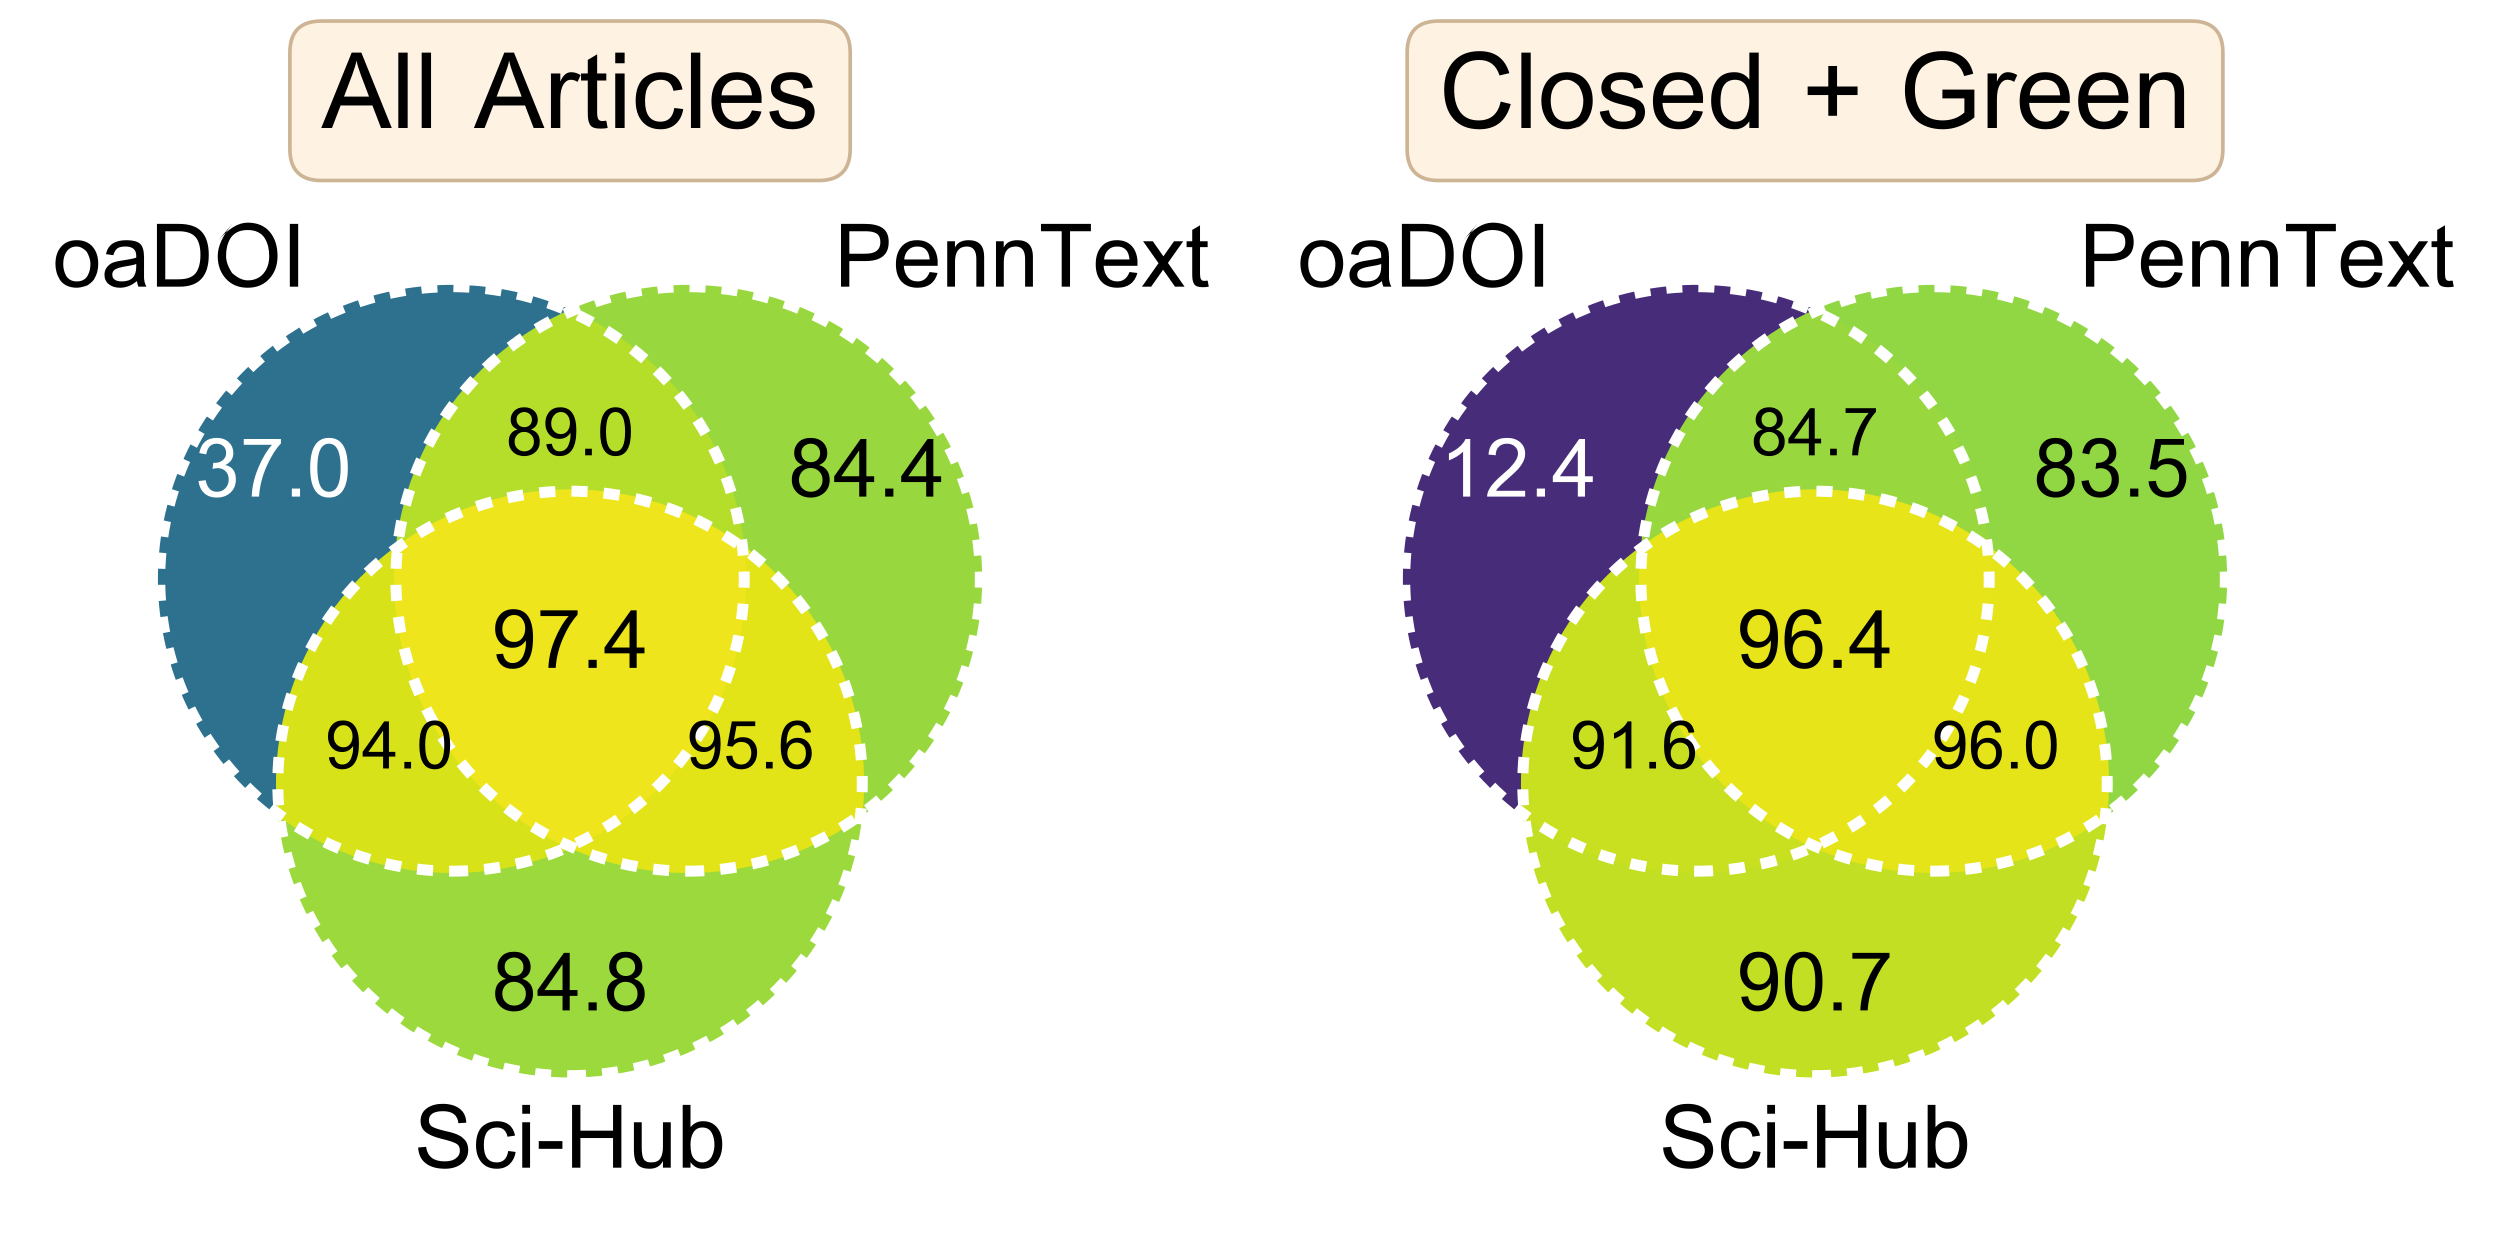 <?xml version="1.0" encoding="utf-8" standalone="no"?>
<!DOCTYPE svg PUBLIC "-//W3C//DTD SVG 1.1//EN"
  "http://www.w3.org/Graphics/SVG/1.1/DTD/svg11.dtd">
<!-- Created with matplotlib (http://matplotlib.org/) -->
<svg height="169pt" version="1.1" viewBox="0 0 342 169" width="342pt" xmlns="http://www.w3.org/2000/svg" xmlns:xlink="http://www.w3.org/1999/xlink">
 <defs>
  <style type="text/css">
*{stroke-linecap:butt;stroke-linejoin:round;}
  </style>
 </defs>
 <g id="figure_1">
  <g id="patch_1">
   <path d="M 0 169.329 
L 342.944 169.329 
L 342.944 -0 
L 0 -0 
z
" style="fill:#ffffff;"/>
  </g>
  <g id="axes_1">
   <g id="patch_2">
    <path clip-path="url(#p5672145ace)" d="M 77.983 42.625 
C 68.967 38.644 58.789 38.133 49.42 41.193 
C 40.051 44.253 32.137 50.672 27.209 59.207 
C 22.281 67.743 20.679 77.807 22.714 87.45 
C 24.748 97.094 30.279 105.653 38.235 111.47 
C 37.481 104.494 38.576 97.44 41.411 91.02 
C 44.246 84.601 48.721 79.04 54.386 74.898 
C 55.14 67.921 57.719 61.265 61.861 55.6 
C 66.002 49.936 71.564 45.46 77.983 42.625 
" style="fill:#2d718e;stroke:#2d718e;stroke-linejoin:miter;stroke-width:0.5;"/>
   </g>
   <g id="patch_3">
    <path clip-path="url(#p5672145ace)" d="M 77.983 42.625 
C 84.402 45.46 89.963 49.936 94.105 55.6 
C 98.247 61.265 100.825 67.921 101.58 74.898 
C 107.245 79.04 111.72 84.601 114.555 91.02 
C 117.39 97.44 118.485 104.494 117.731 111.47 
C 125.687 105.653 131.217 97.094 133.252 87.45 
C 135.287 77.807 133.685 67.743 128.757 59.207 
C 123.829 50.672 115.914 44.253 106.545 41.193 
C 97.176 38.133 86.999 38.644 77.983 42.625 
" style="fill:#98d83e;stroke:#98d83e;stroke-linejoin:miter;stroke-width:0.5;"/>
   </g>
   <g id="patch_4">
    <path clip-path="url(#p5672145ace)" d="M 77.983 42.625 
C 71.564 45.46 66.002 49.936 61.861 55.6 
C 57.719 61.265 55.14 67.921 54.386 74.898 
C 61.233 69.891 69.5 67.191 77.983 67.191 
C 86.466 67.191 94.732 69.891 101.58 74.898 
C 100.825 67.921 98.247 61.265 94.105 55.6 
C 89.963 49.936 84.402 45.46 77.983 42.625 
" style="fill:#b5de2b;stroke:#b5de2b;stroke-linejoin:miter;stroke-width:0.5;"/>
   </g>
   <g id="patch_5">
    <path clip-path="url(#p5672145ace)" d="M 38.235 111.47 
C 39.295 121.269 43.942 130.338 51.276 136.922 
C 58.611 143.506 68.127 147.151 77.983 147.151 
C 87.839 147.151 97.355 143.506 104.69 136.922 
C 112.024 130.338 116.671 121.269 117.731 111.47 
C 112.066 115.612 105.409 118.19 98.433 118.945 
C 91.456 119.7 84.402 118.604 77.983 115.769 
C 71.564 118.604 64.51 119.7 57.533 118.945 
C 50.556 118.19 43.9 115.612 38.235 111.47 
" style="fill:#9bd93c;stroke:#9bd93c;stroke-linejoin:miter;stroke-width:0.5;"/>
   </g>
   <g id="patch_6">
    <path clip-path="url(#p5672145ace)" d="M 38.235 111.47 
C 43.9 115.612 50.556 118.19 57.533 118.945 
C 64.51 119.7 71.564 118.604 77.983 115.769 
C 70.223 112.343 63.752 106.533 59.51 99.187 
C 55.269 91.841 53.474 83.332 54.386 74.898 
C 48.721 79.04 44.246 84.601 41.411 91.02 
C 38.576 97.44 37.481 104.494 38.235 111.47 
" style="fill:#d8e219;stroke:#d8e219;stroke-linejoin:miter;stroke-width:0.5;"/>
   </g>
   <g id="patch_7">
    <path clip-path="url(#p5672145ace)" d="M 101.58 74.898 
C 102.492 83.332 100.697 91.841 96.456 99.187 
C 92.214 106.533 85.743 112.343 77.983 115.769 
C 84.402 118.604 91.456 119.7 98.433 118.945 
C 105.409 118.19 112.066 115.612 117.731 111.47 
C 118.485 104.494 117.39 97.44 114.555 91.02 
C 111.72 84.601 107.245 79.04 101.58 74.898 
" style="fill:#e2e418;stroke:#e2e418;stroke-linejoin:miter;stroke-width:0.5;"/>
   </g>
   <g id="patch_8">
    <path clip-path="url(#p5672145ace)" d="M 54.386 74.898 
C 53.474 83.332 55.269 91.841 59.51 99.187 
C 63.752 106.533 70.223 112.343 77.983 115.769 
C 85.743 112.343 92.214 106.533 96.456 99.187 
C 100.697 91.841 102.492 83.332 101.58 74.898 
C 94.732 69.891 86.466 67.191 77.983 67.191 
C 69.5 67.191 61.233 69.891 54.386 74.898 
" style="fill:#efe51c;stroke:#efe51c;stroke-linejoin:miter;stroke-width:0.5;"/>
   </g>
   <g id="patch_9">
    <path clip-path="url(#p5672145ace)" d="M 61.832 119.177 
C 72.435 119.177 82.605 114.964 90.102 107.467 
C 97.599 99.97 101.812 89.8 101.812 79.197 
C 101.812 68.595 97.599 58.425 90.102 50.927 
C 82.605 43.43 72.435 39.218 61.832 39.218 
C 51.23 39.218 41.06 43.43 33.562 50.927 
C 26.065 58.425 21.853 68.595 21.853 79.197 
C 21.853 89.8 26.065 99.97 33.562 107.467 
C 41.06 114.964 51.23 119.177 61.832 119.177 
z
" style="fill:none;stroke:#ffffff;stroke-dasharray:2.2,2.2;stroke-dashoffset:0;stroke-linejoin:miter;stroke-width:1.5;"/>
   </g>
   <g id="patch_10">
    <path clip-path="url(#p5672145ace)" d="M 94.134 119.177 
C 104.736 119.177 114.906 114.964 122.403 107.467 
C 129.901 99.97 134.113 89.8 134.113 79.197 
C 134.113 68.595 129.901 58.425 122.403 50.927 
C 114.906 43.43 104.736 39.218 94.134 39.218 
C 83.531 39.218 73.361 43.43 65.864 50.927 
C 58.367 58.425 54.154 68.595 54.154 79.197 
C 54.154 89.8 58.367 99.97 65.864 107.467 
C 73.361 114.964 83.531 119.177 94.134 119.177 
z
" style="fill:none;stroke:#ffffff;stroke-dasharray:2.2,2.2;stroke-dashoffset:0;stroke-linejoin:miter;stroke-width:1.5;"/>
   </g>
   <g id="patch_11">
    <path clip-path="url(#p5672145ace)" d="M 77.983 147.151 
C 88.586 147.151 98.755 142.938 106.253 135.441 
C 113.75 127.944 117.962 117.774 117.962 107.171 
C 117.962 96.568 113.75 86.398 106.253 78.901 
C 98.755 71.404 88.586 67.191 77.983 67.191 
C 67.38 67.191 57.21 71.404 49.713 78.901 
C 42.216 86.398 38.003 96.568 38.003 107.171 
C 38.003 117.774 42.216 127.944 49.713 135.441 
C 57.21 142.938 67.38 147.151 77.983 147.151 
z
" style="fill:none;stroke:#ffffff;stroke-dasharray:2.2,2.2;stroke-dashoffset:0;stroke-linejoin:miter;stroke-width:1.5;"/>
   </g>
   <g id="text_1">
    <!-- 37.0 -->
    <defs>
     <path d="M 50.594 21.5 
Q 50.594 11 43.844 4.891 
Q 37.094 -1.203 27 -1.203 
Q 16.906 -1.203 11.047 4.438 
Q 5.203 10.094 4.094 19.297 
L 13 20.406 
Q 15.906 6 27 6 
Q 33.5 6 37.594 10.391 
Q 41.703 14.797 41.703 21.297 
Q 41.703 27.594 37.844 31.5 
Q 34 35.406 27.703 35.406 
Q 25.797 35.406 21.594 34.406 
L 22.5 42 
L 24.703 42 
Q 30.5 42 34.5 45.453 
Q 38.5 48.906 38.5 54.297 
Q 38.5 59.5 35.141 62.641 
Q 31.797 65.797 26.797 65.797 
Q 15.906 65.797 13.797 52.594 
L 5.094 54.094 
Q 8.594 73 26.703 73 
Q 36.094 73 41.75 67.641 
Q 47.406 62.297 47.406 54.094 
Q 47.406 43.797 37.406 39.297 
Q 50.594 36.297 50.594 21.5 
" id="Garuda-33"/>
     <path d="M 14.703 0 
Q 15.203 17.203 22.703 35.391 
Q 30.203 53.594 39.906 64.406 
L 4.797 64.406 
L 4.797 71.594 
L 51 71.594 
L 51 66.094 
Q 40.906 55.297 32.953 37.047 
Q 25 18.797 23.797 0 
z
" id="Garuda-37"/>
     <path d="M 9 0 
L 9 10 
L 19.203 10 
L 19.203 0 
z
" id="Garuda-2e"/>
     <path d="M 4.094 35.797 
Q 4.094 73 27.594 73 
Q 50.906 73 50.906 35.797 
Q 50.906 -1.203 27.594 -1.203 
Q 4.094 -1.203 4.094 35.797 
M 13 35.797 
Q 13 6 27.594 6 
Q 42 6 42 35.797 
Q 42 65.797 27.406 65.797 
Q 13 65.797 13 35.797 
" id="Garuda-30"/>
    </defs>
    <g style="fill:#ffffff;" transform="translate(26.702 67.934)scale(0.11 -0.11)">
     <use xlink:href="#Garuda-33"/>
     <use x="55.6" xlink:href="#Garuda-37"/>
     <use x="111.2" xlink:href="#Garuda-2e"/>
     <use x="138.9" xlink:href="#Garuda-30"/>
    </g>
   </g>
   <g id="text_2">
    <!-- 84.4 -->
    <defs>
     <path d="M 27.594 -1.203 
Q 17.203 -1.203 10.641 5 
Q 4.094 11.203 4.094 21 
Q 4.094 35.797 17.594 39.297 
Q 7 43.406 7 54.297 
Q 7 61.906 12.344 67.453 
Q 17.703 73 27.594 73 
Q 37 73 42.594 67.641 
Q 48.203 62.297 48.203 54 
Q 48.203 43.297 37.906 39.297 
Q 51.203 35 51.203 20.797 
Q 51.203 10.797 44.453 4.797 
Q 37.703 -1.203 27.594 -1.203 
M 27.594 65.797 
Q 23.203 65.797 19.547 62.844 
Q 15.906 59.906 15.906 54.594 
Q 15.906 49.406 19.156 46.094 
Q 22.406 42.797 27.703 42.797 
Q 32.906 42.797 36.094 45.938 
Q 39.297 49.094 39.297 54.094 
Q 39.297 59.297 35.891 62.547 
Q 32.5 65.797 27.594 65.797 
M 27.406 35.594 
Q 21.094 35.594 17.047 31.25 
Q 13 26.906 13 21 
Q 13 14.094 17.344 10.047 
Q 21.703 6 27.703 6 
Q 34.203 6 38.25 10.141 
Q 42.297 14.297 42.297 20.703 
Q 42.297 27.203 38.047 31.391 
Q 33.797 35.594 27.406 35.594 
" id="Garuda-38"/>
     <path d="M 32.297 0 
L 32.297 18.094 
L 1.203 18.094 
L 1.203 25.297 
L 34 71.594 
L 41.203 71.594 
L 41.203 25.297 
L 50.906 25.297 
L 50.906 18.094 
L 41.203 18.094 
L 41.203 0 
z
M 32.297 25.297 
L 32.297 57.5 
L 10 25.297 
z
" id="Garuda-34"/>
    </defs>
    <g transform="translate(107.87 67.934)scale(0.11 -0.11)">
     <use xlink:href="#Garuda-38"/>
     <use x="55.6" xlink:href="#Garuda-34"/>
     <use x="111.2" xlink:href="#Garuda-2e"/>
     <use x="138.9" xlink:href="#Garuda-34"/>
    </g>
   </g>
   <g id="text_3">
    <!-- 89.0 -->
    <defs>
     <path d="M 25.406 25 
Q 16 25 10.047 31.641 
Q 4.094 38.297 4.094 48.594 
Q 4.094 59.203 10.141 66.094 
Q 16.203 73 26.703 73 
Q 51.203 73 51.203 37.703 
Q 51.203 -1.203 25.594 -1.203 
Q 17.203 -1.203 11.891 3.594 
Q 6.594 8.406 5.5 16.906 
L 13.906 17.594 
Q 16.094 6 25.797 6 
Q 30.703 6 34.203 8.75 
Q 37.703 11.5 39.297 15.641 
Q 40.906 19.797 41.594 23.25 
Q 42.297 26.703 42.297 29.5 
L 42.297 34.203 
Q 36.5 25 25.406 25 
M 27.594 32.203 
Q 34 32.203 37.75 37.047 
Q 41.5 41.906 41.5 48.906 
Q 41.5 56 37.75 60.891 
Q 34 65.797 27.703 65.797 
Q 21.406 65.797 17.203 60.688 
Q 13 55.594 13 48.297 
Q 13 41.094 17.297 36.641 
Q 21.594 32.203 27.594 32.203 
" id="Garuda-39"/>
    </defs>
    <g transform="translate(69.231 62.286)scale(0.09 -0.09)">
     <use xlink:href="#Garuda-38"/>
     <use x="55.6" xlink:href="#Garuda-39"/>
     <use x="111.2" xlink:href="#Garuda-2e"/>
     <use x="138.9" xlink:href="#Garuda-30"/>
    </g>
   </g>
   <g id="text_4">
    <!-- 84.8 -->
    <g transform="translate(67.286 138.227)scale(0.11 -0.11)">
     <use xlink:href="#Garuda-38"/>
     <use x="55.6" xlink:href="#Garuda-34"/>
     <use x="111.2" xlink:href="#Garuda-2e"/>
     <use x="138.9" xlink:href="#Garuda-38"/>
    </g>
   </g>
   <g id="text_5">
    <!-- 94.0 -->
    <g transform="translate(44.496 105.129)scale(0.09 -0.09)">
     <use xlink:href="#Garuda-39"/>
     <use x="55.6" xlink:href="#Garuda-34"/>
     <use x="111.2" xlink:href="#Garuda-2e"/>
     <use x="138.9" xlink:href="#Garuda-30"/>
    </g>
   </g>
   <g id="text_6">
    <!-- 95.6 -->
    <defs>
     <path d="M 42.297 23.703 
Q 42.297 26.5 41.594 29.203 
Q 40.906 31.906 39.297 34.547 
Q 37.703 37.203 34.5 38.797 
Q 31.297 40.406 27 40.406 
Q 18.797 40.406 13.906 33.203 
L 5.703 34.297 
L 12.703 71.594 
L 48.297 71.594 
L 48.297 64.406 
L 19.797 64.406 
L 15.906 43.297 
Q 21.906 47.594 29.297 47.594 
Q 39.594 47.594 45.391 41.094 
Q 51.203 34.594 51.203 24.406 
Q 51.203 13.406 44.703 6.094 
Q 38.203 -1.203 27.094 -1.203 
Q 17.406 -1.203 11.25 4.094 
Q 5.094 9.406 4.094 18.906 
L 13.297 19.5 
Q 15.406 6 27.094 6 
Q 33.594 6 37.938 10.844 
Q 42.297 15.703 42.297 23.703 
" id="Garuda-35"/>
     <path d="M 50.906 23.594 
Q 50.906 12.594 44.797 5.688 
Q 38.703 -1.203 28.703 -1.203 
Q 3.703 -1.203 3.703 34.094 
Q 3.703 73 29.406 73 
Q 46.906 73 49.797 54.906 
L 41.094 54.297 
Q 38.5 65.797 28.797 65.797 
Q 23.094 65.797 19.344 61.688 
Q 15.594 57.594 14.094 51.5 
Q 12.594 45.406 12.594 37.406 
Q 18.406 46.594 29.906 46.594 
Q 39.297 46.594 45.094 40.094 
Q 50.906 33.594 50.906 23.594 
M 28.203 39.406 
Q 24.094 39.406 21.094 37.703 
Q 18.094 36 16.641 33.391 
Q 15.203 30.797 14.5 28.297 
Q 13.797 25.797 13.797 23.406 
Q 13.797 16 17.891 11 
Q 22 6 28.5 6 
Q 34.703 6 38.344 10.844 
Q 42 15.703 42 23 
Q 42 31.594 37.797 35.5 
Q 33.594 39.406 28.203 39.406 
" id="Garuda-36"/>
    </defs>
    <g transform="translate(93.966 105.129)scale(0.09 -0.09)">
     <use xlink:href="#Garuda-39"/>
     <use x="55.6" xlink:href="#Garuda-35"/>
     <use x="111.2" xlink:href="#Garuda-2e"/>
     <use x="138.9" xlink:href="#Garuda-36"/>
    </g>
   </g>
   <g id="text_7">
    <!-- 97.4 -->
    <g transform="translate(67.286 91.365)scale(0.11 -0.11)">
     <use xlink:href="#Garuda-39"/>
     <use x="55.6" xlink:href="#Garuda-37"/>
     <use x="111.2" xlink:href="#Garuda-2e"/>
     <use x="138.9" xlink:href="#Garuda-34"/>
    </g>
   </g>
   <g id="text_8">
    <!-- oaDOI -->
    <defs>
     <path d="M 44.594 4 
Q 34.5 -1.203 27.594 -1.203 
Q 20.703 -1.203 15.641 1.391 
Q 10.594 4 8.047 8.25 
Q 5.5 12.5 4.344 16.891 
Q 3.203 21.297 3.203 25.906 
Q 3.203 38.094 9.641 45.547 
Q 16.094 53 27.594 53 
Q 39.094 53 45.547 45.547 
Q 52 38.094 52 25.906 
Q 52 21.297 50.844 16.891 
Q 49.703 12.5 47.141 8.25 
Q 44.594 4 34.5 -1.203 
M 43.094 34.906 
Q 35 45.797 27.594 45.797 
Q 20.203 45.797 16.141 40.344 
Q 12.094 34.906 12.094 25.906 
Q 12.094 22.297 12.844 19 
Q 13.594 15.703 15.25 12.641 
Q 16.906 9.594 20.047 7.797 
Q 23.203 6 27.594 6 
Q 32 6 35.141 7.797 
Q 38.297 9.594 39.938 12.641 
Q 41.594 15.703 42.344 19 
Q 43.094 22.297 43.094 25.906 
Q 43.094 34.906 35 45.797 
" id="Garuda-6f"/>
     <path d="M 27.297 45.797 
Q 20.906 45.797 18.047 43.547 
Q 15.203 41.297 13.594 35.906 
L 5.203 37.094 
Q 8.5 53 28.5 53 
Q 39.5 53 44.047 48.953 
Q 48.594 44.906 48.594 33.406 
L 48.594 10.594 
Q 48.594 5.094 51.297 0 
L 42.203 0 
Q 40.906 2.797 40.5 6.406 
Q 31.406 -1.203 21.297 -1.203 
Q 13.5 -1.203 8.5 2.75 
Q 3.5 6.703 3.5 13.594 
Q 3.5 21.594 11 26.406 
Q 14.203 28.5 24.797 30.047 
Q 35.406 31.594 39.703 33.094 
L 39.703 35.297 
Q 39.703 45.797 27.297 45.797 
M 23.5 6 
Q 39.703 6 39.703 22.797 
L 39.703 25.906 
Q 36.406 24.5 28.75 23.344 
Q 21.094 22.203 16.75 20.25 
Q 12.406 18.297 12.406 13.906 
Q 12.406 6 23.5 6 
" id="Garuda-61"/>
     <path d="M 7.703 0 
L 7.703 71.594 
L 32.297 71.594 
Q 50.406 71.594 58.594 62.797 
Q 66.797 54 66.797 36.203 
Q 66.797 0 33.594 0 
z
M 17.203 8.406 
L 32.5 8.406 
Q 46.203 8.406 51.75 15.297 
Q 57.297 22.203 57.297 36.297 
Q 57.297 50.203 51.547 56.703 
Q 45.797 63.203 32.203 63.203 
L 17.203 63.203 
z
" id="Garuda-44"/>
     <path d="M 4.906 52 
Q 22.703 73 39 73 
Q 55.297 73 64.188 62.5 
Q 73.094 52 73.094 34.906 
Q 73.094 19.297 63.75 9.047 
Q 54.406 -1.203 39 -1.203 
Q 23.594 -1.203 14.25 9.047 
Q 4.906 19.297 4.906 34.906 
Q 4.906 52 22.703 73 
M 14.406 22.703 
Q 27.594 7.203 39 7.203 
Q 50.406 7.203 57 14.953 
Q 63.594 22.703 63.594 34.906 
Q 63.594 40.703 62.438 45.594 
Q 61.297 50.5 58.688 54.953 
Q 56.094 59.406 51.094 62 
Q 46.094 64.594 39 64.594 
Q 31.906 64.594 26.906 62 
Q 21.906 59.406 19.297 54.953 
Q 16.703 50.5 15.547 45.594 
Q 14.406 40.703 14.406 34.906 
Q 14.406 22.703 27.594 7.203 
" id="Garuda-4f"/>
     <path d="M 9.406 0 
L 9.406 71.594 
L 18.906 71.594 
L 18.906 0 
z
" id="Garuda-49"/>
    </defs>
    <g transform="translate(7.2 39.218)scale(0.12 -0.12)">
     <use xlink:href="#Garuda-6f"/>
     <use x="55.6" xlink:href="#Garuda-61"/>
     <use x="111.2" xlink:href="#Garuda-44"/>
     <use x="183.3" xlink:href="#Garuda-4f"/>
     <use x="261" xlink:href="#Garuda-49"/>
    </g>
   </g>
   <g id="text_9">
    <!-- PennText -->
    <defs>
     <path d="M 7.703 0 
L 7.703 71.594 
L 34.797 71.594 
Q 48.406 71.594 55.25 66.75 
Q 62.094 61.906 62.094 50.906 
Q 62.094 29.203 35.594 29.203 
L 17.203 29.203 
L 17.203 0 
z
M 52.594 50.594 
Q 52.594 57.797 48.438 60.5 
Q 44.297 63.203 35.594 63.203 
L 17.203 63.203 
L 17.203 37.594 
L 35.703 37.594 
Q 52.594 37.594 52.594 50.594 
" id="Garuda-50"/>
     <path d="M 12.703 23.797 
Q 13.203 15.703 17.25 10.844 
Q 21.297 6 28.5 6 
Q 38.094 6 42.203 16.703 
L 51.203 15.594 
Q 46.594 -1.203 28.406 -1.203 
Q 16.703 -1.203 10.203 5.75 
Q 3.703 12.703 3.703 25.594 
Q 3.703 38.094 10.047 45.547 
Q 16.406 53 27.906 53 
Q 38.297 53 44.391 46.75 
Q 50.5 40.5 51.297 29.594 
L 51.297 23.797 
z
M 13.203 31 
L 42.203 31 
Q 41 45.797 28.094 45.797 
Q 21.594 45.797 17.641 41.641 
Q 13.703 37.5 13.203 31 
" id="Garuda-65"/>
     <path d="M 6.594 0 
L 6.594 51.797 
L 15.406 51.797 
L 15.406 44.594 
Q 19.406 53 31.094 53 
Q 48.703 53 48.703 34.203 
L 48.703 0 
L 39.797 0 
L 39.797 31.594 
Q 39.797 45.797 29.094 45.797 
Q 15.5 45.797 15.5 28.406 
L 15.5 0 
z
" id="Garuda-6e"/>
     <path d="M 25.906 0 
L 25.906 63.203 
L 2.297 63.203 
L 2.297 71.594 
L 59.203 71.594 
L 59.203 63.203 
L 35.406 63.203 
L 35.406 0 
z
" id="Garuda-54"/>
     <path d="M 0.797 0 
L 19.703 26.797 
L 2.094 51.797 
L 13.203 51.797 
L 25.203 34.594 
L 37.406 51.797 
L 47.797 51.797 
L 30.406 27.094 
L 49.406 0 
L 38.5 0 
L 24.906 19.297 
L 11.297 0 
z
" id="Garuda-78"/>
     <path d="M 17.094 14.703 
Q 17.094 10.406 18.141 8.5 
Q 19.203 6.594 21.906 6.594 
Q 22.5 6.594 23.844 6.75 
Q 25.203 6.906 25.797 6.906 
L 27.094 0 
Q 24 -0.594 20.406 -0.594 
Q 16.297 -0.594 13.75 0.344 
Q 11.203 1.297 10.047 3.594 
Q 8.906 5.906 8.547 8.344 
Q 8.203 10.797 8.203 15.203 
L 8.203 45.094 
L 1.797 45.094 
L 1.797 51.797 
L 8.203 51.797 
L 8.203 64.703 
L 17.094 70 
L 17.094 51.797 
L 25.797 51.797 
L 25.797 45.094 
L 17.094 45.094 
z
" id="Garuda-74"/>
    </defs>
    <g transform="translate(114.123 39.218)scale(0.12 -0.12)">
     <use xlink:href="#Garuda-50"/>
     <use x="66.6" xlink:href="#Garuda-65"/>
     <use x="122.2" xlink:href="#Garuda-6e"/>
     <use x="177.8" xlink:href="#Garuda-6e"/>
     <use x="233.4" xlink:href="#Garuda-54"/>
     <use x="294.4" xlink:href="#Garuda-65"/>
     <use x="350" xlink:href="#Garuda-78"/>
     <use x="399.9" xlink:href="#Garuda-74"/>
    </g>
   </g>
   <g id="text_10">
    <!-- Sci-Hub -->
    <defs>
     <path d="M 61.5 20.203 
Q 61.5 10.406 54.047 4.594 
Q 46.594 -1.203 35.094 -1.203 
Q 21.203 -1.203 13.141 4.938 
Q 5.094 11.094 4.406 23 
L 13.5 23.797 
Q 15.594 7.203 34.594 7.203 
Q 38.703 7.203 42.297 8.141 
Q 45.906 9.094 48.953 12 
Q 52 14.906 52 19.5 
Q 52 25.203 47.641 27.594 
Q 43.297 30 30.5 33.094 
Q 18.5 36.094 12.844 40.688 
Q 7.203 45.297 7.203 53.203 
Q 7.203 62.594 14.297 67.688 
Q 21.406 72.797 32.297 72.797 
Q 44.406 72.797 51.656 67.297 
Q 58.906 61.797 59.297 51.297 
L 50.297 50.703 
Q 49 64.406 32.797 64.406 
Q 16.703 64.406 16.703 53.797 
Q 16.703 49 20.391 46.797 
Q 24.094 44.594 33.406 42.297 
Q 34.094 42.094 36.547 41.547 
Q 39 41 40.141 40.703 
Q 41.297 40.406 43.797 39.703 
Q 46.297 39 47.641 38.391 
Q 49 37.797 51.141 36.75 
Q 53.297 35.703 54.5 34.641 
Q 55.703 33.594 57.25 32.047 
Q 58.797 30.5 59.594 28.797 
Q 60.406 27.094 60.953 24.891 
Q 61.5 22.703 61.5 20.203 
" id="Garuda-53"/>
     <path d="M 3.797 25.797 
Q 3.797 33.594 6 39.188 
Q 8.203 44.797 11.844 47.641 
Q 15.5 50.5 19.391 51.75 
Q 23.297 53 27.594 53 
Q 45 53 48.297 36.594 
L 39.703 35.297 
Q 37.5 45.797 27.906 45.797 
Q 12.703 45.797 12.703 25.891 
Q 12.703 6 27.406 6 
Q 38.5 6 40.5 19 
L 49 17.906 
Q 47.594 9.203 42.047 4 
Q 36.5 -1.203 27.594 -1.203 
Q 16.297 -1.203 10.047 6.141 
Q 3.797 13.5 3.797 25.797 
" id="Garuda-63"/>
     <path d="M 6.594 61.5 
L 6.594 71.594 
L 15.5 71.594 
L 15.5 61.5 
z
M 6.594 0 
L 6.594 51.797 
L 15.5 51.797 
L 15.5 0 
z
" id="Garuda-69"/>
     <path d="M 3.203 21.5 
L 3.203 30.297 
L 30.203 30.297 
L 30.203 21.5 
z
" id="Garuda-2d"/>
     <path d="M 8 0 
L 8 71.594 
L 17.5 71.594 
L 17.5 42.203 
L 54.703 42.203 
L 54.703 71.594 
L 64.203 71.594 
L 64.203 0 
L 54.703 0 
L 54.703 33.797 
L 17.5 33.797 
L 17.5 0 
z
" id="Garuda-48"/>
     <path d="M 25.906 6 
Q 33.594 6 36.547 10.594 
Q 39.5 15.203 39.5 24.094 
L 39.5 51.797 
L 48.406 51.797 
L 48.406 0 
L 39.5 0 
L 39.5 7.703 
Q 35.203 -1.203 24.094 -1.203 
Q 14.5 -1.203 10.453 3.797 
Q 6.406 8.797 6.406 19.797 
L 6.406 51.797 
L 15.297 51.797 
L 15.297 23.094 
Q 15.297 13.703 17.5 9.844 
Q 19.703 6 25.906 6 
" id="Garuda-75"/>
     <path d="M 51.5 26.703 
Q 51.5 14.406 45.547 6.594 
Q 39.594 -1.203 29.094 -1.203 
Q 20.5 -1.203 15.297 6.406 
L 15.297 0 
L 6.406 0 
L 6.406 71.594 
L 15.297 71.594 
L 15.297 46.094 
Q 20.797 53 29.594 53 
Q 39.703 53 45.594 45.844 
Q 51.5 38.703 51.5 26.703 
M 28.797 45.797 
Q 22.203 45.797 18.75 40.391 
Q 15.297 35 15.297 26.406 
Q 15.297 14.906 19.188 10.453 
Q 23.094 6 28.406 6 
Q 32.406 6 35.344 8 
Q 38.297 10 39.797 13.25 
Q 41.297 16.5 41.938 19.641 
Q 42.594 22.797 42.594 25.906 
Q 42.594 34.5 39.297 40.141 
Q 36 45.797 28.797 45.797 
" id="Garuda-62"/>
    </defs>
    <g transform="translate(56.672 159.74)scale(0.12 -0.12)">
     <use xlink:href="#Garuda-53"/>
     <use x="66.6" xlink:href="#Garuda-63"/>
     <use x="116.5" xlink:href="#Garuda-69"/>
     <use x="138.7" xlink:href="#Garuda-2d"/>
     <use x="171.9" xlink:href="#Garuda-48"/>
     <use x="244" xlink:href="#Garuda-75"/>
     <use x="299.6" xlink:href="#Garuda-62"/>
    </g>
   </g>
   <g id="text_11">
    <g id="patch_12">
     <path d="M 43.976 24.696 
L 111.989 24.696 
Q 116.309 24.696 116.309 20.376 
L 116.309 7.2 
Q 116.309 2.88 111.989 2.88 
L 43.976 2.88 
Q 39.656 2.88 39.656 7.2 
L 39.656 20.376 
Q 39.656 24.696 43.976 24.696 
z
" style="fill:#fef2e2;stroke:#ccb494;stroke-linejoin:miter;stroke-width:0.5;"/>
    </g>
    <!-- All Articles -->
    <defs>
     <path d="M 28.703 71.594 
L 37.906 71.594 
L 66.797 0 
L 56.594 0 
L 48.406 21.406 
L 18.203 21.406 
L 10 0 
L -0.203 0 
z
M 21.406 29.797 
L 45.203 29.797 
L 37.406 50.406 
Q 34.203 59.094 33.297 64.094 
Q 32.406 59.094 29.203 50.406 
z
" id="Garuda-41"/>
     <path d="M 6.406 0 
L 6.406 71.594 
L 15.297 71.594 
L 15.297 0 
z
" id="Garuda-6c"/>
     <path id="Garuda-20"/>
     <path d="M 6.406 0 
L 6.406 51.797 
L 15.297 51.797 
L 15.297 44 
Q 19 53 25.594 53 
Q 30.094 53 34.594 50.297 
L 31.703 43.797 
Q 28.703 45.797 25.297 45.797 
Q 20.906 45.797 18.094 41.094 
Q 15.297 36.406 15.297 27.094 
L 15.297 0 
z
" id="Garuda-72"/>
     <path d="M 24.406 22.203 
Q 19.406 23.406 16.5 24.406 
Q 13.594 25.406 10.5 27.203 
Q 7.406 29 6 31.703 
Q 4.594 34.406 4.594 38.203 
Q 4.594 40.703 5.438 43.047 
Q 6.297 45.406 8.297 47.75 
Q 10.297 50.094 14.25 51.547 
Q 18.203 53 23.594 53 
Q 29.203 53 33.203 51.844 
Q 37.203 50.703 39.391 48.5 
Q 41.594 46.297 42.688 44 
Q 43.797 41.703 44.297 38.5 
L 35.594 37.406 
Q 34.406 45.797 24.203 45.797 
Q 13.5 45.797 13.5 39.094 
Q 13.5 36.094 15.797 34.688 
Q 18.094 33.297 24.406 31.594 
Q 25.297 31.406 27.75 30.75 
Q 30.203 30.094 31.047 29.844 
Q 31.906 29.594 34 28.938 
Q 36.094 28.297 36.938 27.891 
Q 37.797 27.5 39.438 26.703 
Q 41.094 25.906 41.797 25.203 
Q 42.5 24.5 43.5 23.391 
Q 44.5 22.297 44.953 21.141 
Q 45.406 20 45.75 18.5 
Q 46.094 17 46.094 15.297 
Q 46.094 10.594 43.938 7.188 
Q 41.797 3.797 38.438 2.047 
Q 35.094 0.297 31.797 -0.453 
Q 28.5 -1.203 25.297 -1.203 
Q 6.094 -1.203 3.094 15.5 
L 11.797 16.906 
Q 13.203 6 25.297 6 
Q 37.203 6 37.203 14.297 
Q 37.203 15.203 37.047 15.953 
Q 36.906 16.703 36.406 17.297 
Q 35.906 17.906 35.5 18.344 
Q 35.094 18.797 34.188 19.25 
Q 33.297 19.703 32.75 19.953 
Q 32.203 20.203 30.891 20.547 
Q 29.594 20.906 28.938 21.094 
Q 28.297 21.297 26.688 21.641 
Q 25.094 22 24.406 22.203 
" id="Garuda-73"/>
    </defs>
    <g transform="translate(43.976 17.509)scale(0.144 -0.144)">
     <use xlink:href="#Garuda-41"/>
     <use x="66.6" xlink:href="#Garuda-6c"/>
     <use x="88.8" xlink:href="#Garuda-6c"/>
     <use x="111" xlink:href="#Garuda-20"/>
     <use x="145" xlink:href="#Garuda-41"/>
     <use x="211.6" xlink:href="#Garuda-72"/>
     <use x="244.8" xlink:href="#Garuda-74"/>
     <use x="272.5" xlink:href="#Garuda-69"/>
     <use x="294.7" xlink:href="#Garuda-63"/>
     <use x="344.6" xlink:href="#Garuda-6c"/>
     <use x="366.8" xlink:href="#Garuda-65"/>
     <use x="422.4" xlink:href="#Garuda-73"/>
    </g>
   </g>
  </g>
  <g id="axes_2">
   <g id="patch_13">
    <path clip-path="url(#pb5d0901e44)" d="M 248.294 42.625 
C 239.278 38.644 229.101 38.133 219.732 41.193 
C 210.363 44.253 202.448 50.672 197.52 59.207 
C 192.592 67.743 190.991 77.807 193.025 87.45 
C 195.06 97.094 200.59 105.653 208.547 111.47 
C 207.792 104.494 208.887 97.44 211.722 91.02 
C 214.557 84.601 219.032 79.04 224.697 74.898 
C 225.452 67.921 228.03 61.265 232.172 55.6 
C 236.314 49.936 241.875 45.46 248.294 42.625 
" style="fill:#472c7a;stroke:#472c7a;stroke-linejoin:miter;stroke-width:0.5;"/>
   </g>
   <g id="patch_14">
    <path clip-path="url(#pb5d0901e44)" d="M 248.294 42.625 
C 254.714 45.46 260.275 49.936 264.417 55.6 
C 268.558 61.265 271.137 67.921 271.891 74.898 
C 277.556 79.04 282.032 84.601 284.866 91.02 
C 287.701 97.44 288.797 104.494 288.042 111.47 
C 295.998 105.653 301.529 97.094 303.563 87.45 
C 305.598 77.807 303.996 67.743 299.068 59.207 
C 294.14 50.672 286.226 44.253 276.857 41.193 
C 267.488 38.133 257.31 38.644 248.294 42.625 
" style="fill:#90d743;stroke:#90d743;stroke-linejoin:miter;stroke-width:0.5;"/>
   </g>
   <g id="patch_15">
    <path clip-path="url(#pb5d0901e44)" d="M 248.294 42.625 
C 241.875 45.46 236.314 49.936 232.172 55.6 
C 228.03 61.265 225.452 67.921 224.697 74.898 
C 231.545 69.891 239.811 67.191 248.294 67.191 
C 256.777 67.191 265.044 69.891 271.891 74.898 
C 271.137 67.921 268.558 61.265 264.417 55.6 
C 260.275 49.936 254.714 45.46 248.294 42.625 
" style="fill:#98d83e;stroke:#98d83e;stroke-linejoin:miter;stroke-width:0.5;"/>
   </g>
   <g id="patch_16">
    <path clip-path="url(#pb5d0901e44)" d="M 208.547 111.47 
C 209.606 121.269 214.253 130.338 221.588 136.922 
C 228.922 143.506 238.438 147.151 248.294 147.151 
C 258.15 147.151 267.666 143.506 275.001 136.922 
C 282.335 130.338 286.982 121.269 288.042 111.47 
C 282.377 115.612 275.721 118.19 268.744 118.945 
C 261.767 119.7 254.714 118.604 248.294 115.769 
C 241.875 118.604 234.821 119.7 227.844 118.945 
C 220.868 118.19 214.211 115.612 208.547 111.47 
" style="fill:#c2df23;stroke:#c2df23;stroke-linejoin:miter;stroke-width:0.5;"/>
   </g>
   <g id="patch_17">
    <path clip-path="url(#pb5d0901e44)" d="M 208.547 111.47 
C 214.211 115.612 220.868 118.19 227.844 118.945 
C 234.821 119.7 241.875 118.604 248.294 115.769 
C 240.534 112.343 234.063 106.533 229.822 99.187 
C 225.58 91.841 223.785 83.332 224.697 74.898 
C 219.032 79.04 214.557 84.601 211.722 91.02 
C 208.887 97.44 207.792 104.494 208.547 111.47 
" style="fill:#c8e020;stroke:#c8e020;stroke-linejoin:miter;stroke-width:0.5;"/>
   </g>
   <g id="patch_18">
    <path clip-path="url(#pb5d0901e44)" d="M 271.891 74.898 
C 272.803 83.332 271.008 91.841 266.767 99.187 
C 262.525 106.533 256.054 112.343 248.294 115.769 
C 254.714 118.604 261.767 119.7 268.744 118.945 
C 275.721 118.19 282.377 115.612 288.042 111.47 
C 288.797 104.494 287.701 97.44 284.866 91.02 
C 282.032 84.601 277.556 79.04 271.891 74.898 
" style="fill:#e5e419;stroke:#e5e419;stroke-linejoin:miter;stroke-width:0.5;"/>
   </g>
   <g id="patch_19">
    <path clip-path="url(#pb5d0901e44)" d="M 224.697 74.898 
C 223.785 83.332 225.58 91.841 229.822 99.187 
C 234.063 106.533 240.534 112.343 248.294 115.769 
C 256.054 112.343 262.525 106.533 266.767 99.187 
C 271.008 91.841 272.803 83.332 271.891 74.898 
C 265.044 69.891 256.777 67.191 248.294 67.191 
C 239.811 67.191 231.545 69.891 224.697 74.898 
" style="fill:#e7e419;stroke:#e7e419;stroke-linejoin:miter;stroke-width:0.5;"/>
   </g>
   <g id="patch_20">
    <path clip-path="url(#pb5d0901e44)" d="M 232.144 119.177 
C 242.746 119.177 252.916 114.964 260.413 107.467 
C 267.911 99.97 272.123 89.8 272.123 79.197 
C 272.123 68.595 267.911 58.425 260.413 50.927 
C 252.916 43.43 242.746 39.218 232.144 39.218 
C 221.541 39.218 211.371 43.43 203.874 50.927 
C 196.377 58.425 192.164 68.595 192.164 79.197 
C 192.164 89.8 196.377 99.97 203.874 107.467 
C 211.371 114.964 221.541 119.177 232.144 119.177 
z
" style="fill:none;stroke:#ffffff;stroke-dasharray:2.2,2.2;stroke-dashoffset:0;stroke-linejoin:miter;stroke-width:1.5;"/>
   </g>
   <g id="patch_21">
    <path clip-path="url(#pb5d0901e44)" d="M 264.445 119.177 
C 275.048 119.177 285.217 114.964 292.715 107.467 
C 300.212 99.97 304.424 89.8 304.424 79.197 
C 304.424 68.595 300.212 58.425 292.715 50.927 
C 285.217 43.43 275.048 39.218 264.445 39.218 
C 253.842 39.218 243.672 43.43 236.175 50.927 
C 228.678 58.425 224.465 68.595 224.465 79.197 
C 224.465 89.8 228.678 99.97 236.175 107.467 
C 243.672 114.964 253.842 119.177 264.445 119.177 
z
" style="fill:none;stroke:#ffffff;stroke-dasharray:2.2,2.2;stroke-dashoffset:0;stroke-linejoin:miter;stroke-width:1.5;"/>
   </g>
   <g id="patch_22">
    <path clip-path="url(#pb5d0901e44)" d="M 248.294 147.151 
C 258.897 147.151 269.067 142.938 276.564 135.441 
C 284.061 127.944 288.274 117.774 288.274 107.171 
C 288.274 96.568 284.061 86.398 276.564 78.901 
C 269.067 71.404 258.897 67.191 248.294 67.191 
C 237.692 67.191 227.522 71.404 220.024 78.901 
C 212.527 86.398 208.315 96.568 208.315 107.171 
C 208.315 117.774 212.527 127.944 220.024 135.441 
C 227.522 142.938 237.692 147.151 248.294 147.151 
z
" style="fill:none;stroke:#ffffff;stroke-dasharray:2.2,2.2;stroke-dashoffset:0;stroke-linejoin:miter;stroke-width:1.5;"/>
   </g>
   <g id="text_12">
    <!-- 12.4 -->
    <defs>
     <path d="M 37.406 0 
L 28.5 0 
L 28.5 55.797 
Q 21.594 49.094 10.906 45.094 
L 10.906 53.703 
Q 26.297 60.703 31.594 71.594 
L 37.406 71.594 
z
" id="Garuda-31"/>
     <path d="M 50.094 53.094 
Q 50.094 47.797 47.141 42.391 
Q 44.203 37 39.547 32.344 
Q 34.906 27.703 30.094 23.547 
Q 25.297 19.406 20.594 15 
Q 15.906 10.594 13.906 7.203 
L 50.094 7.203 
L 50.094 0 
L 2.797 0 
Q 2.797 4.094 5.047 8.547 
Q 7.297 13 11 17 
Q 14.703 21 18.25 24.25 
Q 21.797 27.5 25.594 30.703 
Q 29.406 33.906 30.703 35.297 
Q 41.203 46.203 41.203 53.406 
Q 41.203 58.906 37.297 62.344 
Q 33.406 65.797 27.594 65.797 
Q 21.094 65.797 17.297 61.938 
Q 13.5 58.094 13.5 51.406 
L 4.406 52.297 
Q 6.406 73 27.703 73 
Q 37.703 73 43.891 67.594 
Q 50.094 62.203 50.094 53.094 
" id="Garuda-32"/>
    </defs>
    <g style="fill:#ffffff;" transform="translate(197.014 67.934)scale(0.11 -0.11)">
     <use xlink:href="#Garuda-31"/>
     <use x="55.6" xlink:href="#Garuda-32"/>
     <use x="111.2" xlink:href="#Garuda-2e"/>
     <use x="138.9" xlink:href="#Garuda-34"/>
    </g>
   </g>
   <g id="text_13">
    <!-- 83.5 -->
    <g transform="translate(278.181 67.934)scale(0.11 -0.11)">
     <use xlink:href="#Garuda-38"/>
     <use x="55.6" xlink:href="#Garuda-33"/>
     <use x="111.2" xlink:href="#Garuda-2e"/>
     <use x="138.9" xlink:href="#Garuda-35"/>
    </g>
   </g>
   <g id="text_14">
    <!-- 84.7 -->
    <g transform="translate(239.542 62.286)scale(0.09 -0.09)">
     <use xlink:href="#Garuda-38"/>
     <use x="55.6" xlink:href="#Garuda-34"/>
     <use x="111.2" xlink:href="#Garuda-2e"/>
     <use x="138.9" xlink:href="#Garuda-37"/>
    </g>
   </g>
   <g id="text_15">
    <!-- 90.7 -->
    <g transform="translate(237.598 138.227)scale(0.11 -0.11)">
     <use xlink:href="#Garuda-39"/>
     <use x="55.6" xlink:href="#Garuda-30"/>
     <use x="111.2" xlink:href="#Garuda-2e"/>
     <use x="138.9" xlink:href="#Garuda-37"/>
    </g>
   </g>
   <g id="text_16">
    <!-- 91.6 -->
    <g transform="translate(214.807 105.129)scale(0.09 -0.09)">
     <use xlink:href="#Garuda-39"/>
     <use x="55.6" xlink:href="#Garuda-31"/>
     <use x="111.2" xlink:href="#Garuda-2e"/>
     <use x="138.9" xlink:href="#Garuda-36"/>
    </g>
   </g>
   <g id="text_17">
    <!-- 96.0 -->
    <g transform="translate(264.278 105.129)scale(0.09 -0.09)">
     <use xlink:href="#Garuda-39"/>
     <use x="55.6" xlink:href="#Garuda-36"/>
     <use x="111.2" xlink:href="#Garuda-2e"/>
     <use x="138.9" xlink:href="#Garuda-30"/>
    </g>
   </g>
   <g id="text_18">
    <!-- 96.4 -->
    <g transform="translate(237.598 91.365)scale(0.11 -0.11)">
     <use xlink:href="#Garuda-39"/>
     <use x="55.6" xlink:href="#Garuda-36"/>
     <use x="111.2" xlink:href="#Garuda-2e"/>
     <use x="138.9" xlink:href="#Garuda-34"/>
    </g>
   </g>
   <g id="text_19">
    <!-- oaDOI -->
    <g transform="translate(177.511 39.218)scale(0.12 -0.12)">
     <use xlink:href="#Garuda-6f"/>
     <use x="55.6" xlink:href="#Garuda-61"/>
     <use x="111.2" xlink:href="#Garuda-44"/>
     <use x="183.3" xlink:href="#Garuda-4f"/>
     <use x="261" xlink:href="#Garuda-49"/>
    </g>
   </g>
   <g id="text_20">
    <!-- PennText -->
    <g transform="translate(284.435 39.218)scale(0.12 -0.12)">
     <use xlink:href="#Garuda-50"/>
     <use x="66.6" xlink:href="#Garuda-65"/>
     <use x="122.2" xlink:href="#Garuda-6e"/>
     <use x="177.8" xlink:href="#Garuda-6e"/>
     <use x="233.4" xlink:href="#Garuda-54"/>
     <use x="294.4" xlink:href="#Garuda-65"/>
     <use x="350" xlink:href="#Garuda-78"/>
     <use x="399.9" xlink:href="#Garuda-74"/>
    </g>
   </g>
   <g id="text_21">
    <!-- Sci-Hub -->
    <g transform="translate(226.983 159.74)scale(0.12 -0.12)">
     <use xlink:href="#Garuda-53"/>
     <use x="66.6" xlink:href="#Garuda-63"/>
     <use x="116.5" xlink:href="#Garuda-69"/>
     <use x="138.7" xlink:href="#Garuda-2d"/>
     <use x="171.9" xlink:href="#Garuda-48"/>
     <use x="244" xlink:href="#Garuda-75"/>
     <use x="299.6" xlink:href="#Garuda-62"/>
    </g>
   </g>
   <g id="text_22">
    <g id="patch_23">
     <path d="M 196.816 24.696 
L 299.772 24.696 
Q 304.092 24.696 304.092 20.376 
L 304.092 7.2 
Q 304.092 2.88 299.772 2.88 
L 196.816 2.88 
Q 192.496 2.88 192.496 7.2 
L 192.496 20.376 
Q 192.496 24.696 196.816 24.696 
z
" style="fill:#fef2e2;stroke:#ccb494;stroke-linejoin:miter;stroke-width:0.5;"/>
    </g>
    <!-- Closed + Green -->
    <defs>
     <path d="M 14.703 36.406 
Q 14.703 22.906 20.5 15.047 
Q 26.297 7.203 37.906 7.203 
Q 55.094 7.203 58.906 25.094 
L 68.406 22.703 
Q 62.094 -1.203 38.594 -1.203 
Q 22.594 -1.203 13.891 8.797 
Q 5.203 18.797 5.203 36.406 
Q 5.203 53.5 14.094 63.25 
Q 23 73 38.797 73 
Q 60.906 73 67.094 52.094 
L 57.797 49.906 
Q 53.094 64.594 38.594 64.594 
Q 26.797 64.594 20.75 57.141 
Q 14.703 49.703 14.703 36.406 
" id="Garuda-43"/>
     <path d="M 25.797 -1.203 
Q 15.5 -1.203 9.453 6.438 
Q 3.406 14.094 3.406 25.906 
Q 3.406 38 9 45.5 
Q 14.594 53 25.406 53 
Q 34.5 53 39.703 46 
L 39.703 71.594 
L 48.594 71.594 
L 48.594 0 
L 39.703 0 
L 39.703 6.406 
Q 34.5 -1.203 25.797 -1.203 
M 39.703 25.094 
Q 39.703 28.906 39.141 32.156 
Q 38.594 35.406 37.25 38.703 
Q 35.906 42 33.094 43.891 
Q 30.297 45.797 26.203 45.797 
Q 12.297 45.797 12.297 25.906 
Q 12.297 15.297 16.688 10.641 
Q 21.094 6 26.5 6 
Q 30.5 6 33.25 7.844 
Q 36 9.703 37.297 12.844 
Q 38.594 16 39.141 18.953 
Q 39.703 21.906 39.703 25.094 
" id="Garuda-64"/>
     <path d="M 25.094 11.594 
L 25.094 31.297 
L 5.5 31.297 
L 5.5 39.406 
L 25.094 39.406 
L 25.094 58.906 
L 33.406 58.906 
L 33.406 39.406 
L 52.906 39.406 
L 52.906 31.297 
L 33.406 31.297 
L 33.406 11.594 
z
" id="Garuda-2b"/>
     <path d="M 15.094 36.094 
Q 15.094 22.5 21.891 14.844 
Q 28.703 7.203 41.406 7.203 
Q 53.703 7.203 62.094 14.703 
L 62.094 28.094 
L 41.203 28.094 
L 41.203 36.5 
L 71.594 36.5 
L 71.594 10 
Q 57.594 -1.203 41.797 -1.203 
Q 33.5 -1.203 26.953 1.141 
Q 20.406 3.5 16.5 7.203 
Q 12.594 10.906 10.047 15.906 
Q 7.5 20.906 6.547 25.656 
Q 5.594 30.406 5.594 35.5 
Q 5.594 53.297 15.047 63.141 
Q 24.5 73 41.203 73 
Q 65.406 73 70.5 51.594 
L 61.906 49.297 
Q 57.594 64.594 41.203 64.594 
Q 36.203 64.594 31.891 63.297 
Q 27.594 62 23.641 59.047 
Q 19.703 56.094 17.391 50.188 
Q 15.094 44.297 15.094 36.094 
" id="Garuda-47"/>
    </defs>
    <g transform="translate(196.816 17.509)scale(0.144 -0.144)">
     <use xlink:href="#Garuda-43"/>
     <use x="72.1" xlink:href="#Garuda-6c"/>
     <use x="94.3" xlink:href="#Garuda-6f"/>
     <use x="149.9" xlink:href="#Garuda-73"/>
     <use x="199.8" xlink:href="#Garuda-65"/>
     <use x="255.4" xlink:href="#Garuda-64"/>
     <use x="311" xlink:href="#Garuda-20"/>
     <use x="345" xlink:href="#Garuda-2b"/>
     <use x="403.3" xlink:href="#Garuda-20"/>
     <use x="437.3" xlink:href="#Garuda-47"/>
     <use x="515" xlink:href="#Garuda-72"/>
     <use x="548.2" xlink:href="#Garuda-65"/>
     <use x="603.8" xlink:href="#Garuda-65"/>
     <use x="659.4" xlink:href="#Garuda-6e"/>
    </g>
   </g>
  </g>
 </g>
 <defs>
  <clipPath id="p5672145ace">
   <rect height="126.681" width="131.009" x="12.479" y="29.844"/>
  </clipPath>
  <clipPath id="pb5d0901e44">
   <rect height="126.681" width="131.009" x="182.79" y="29.844"/>
  </clipPath>
 </defs>
</svg>
